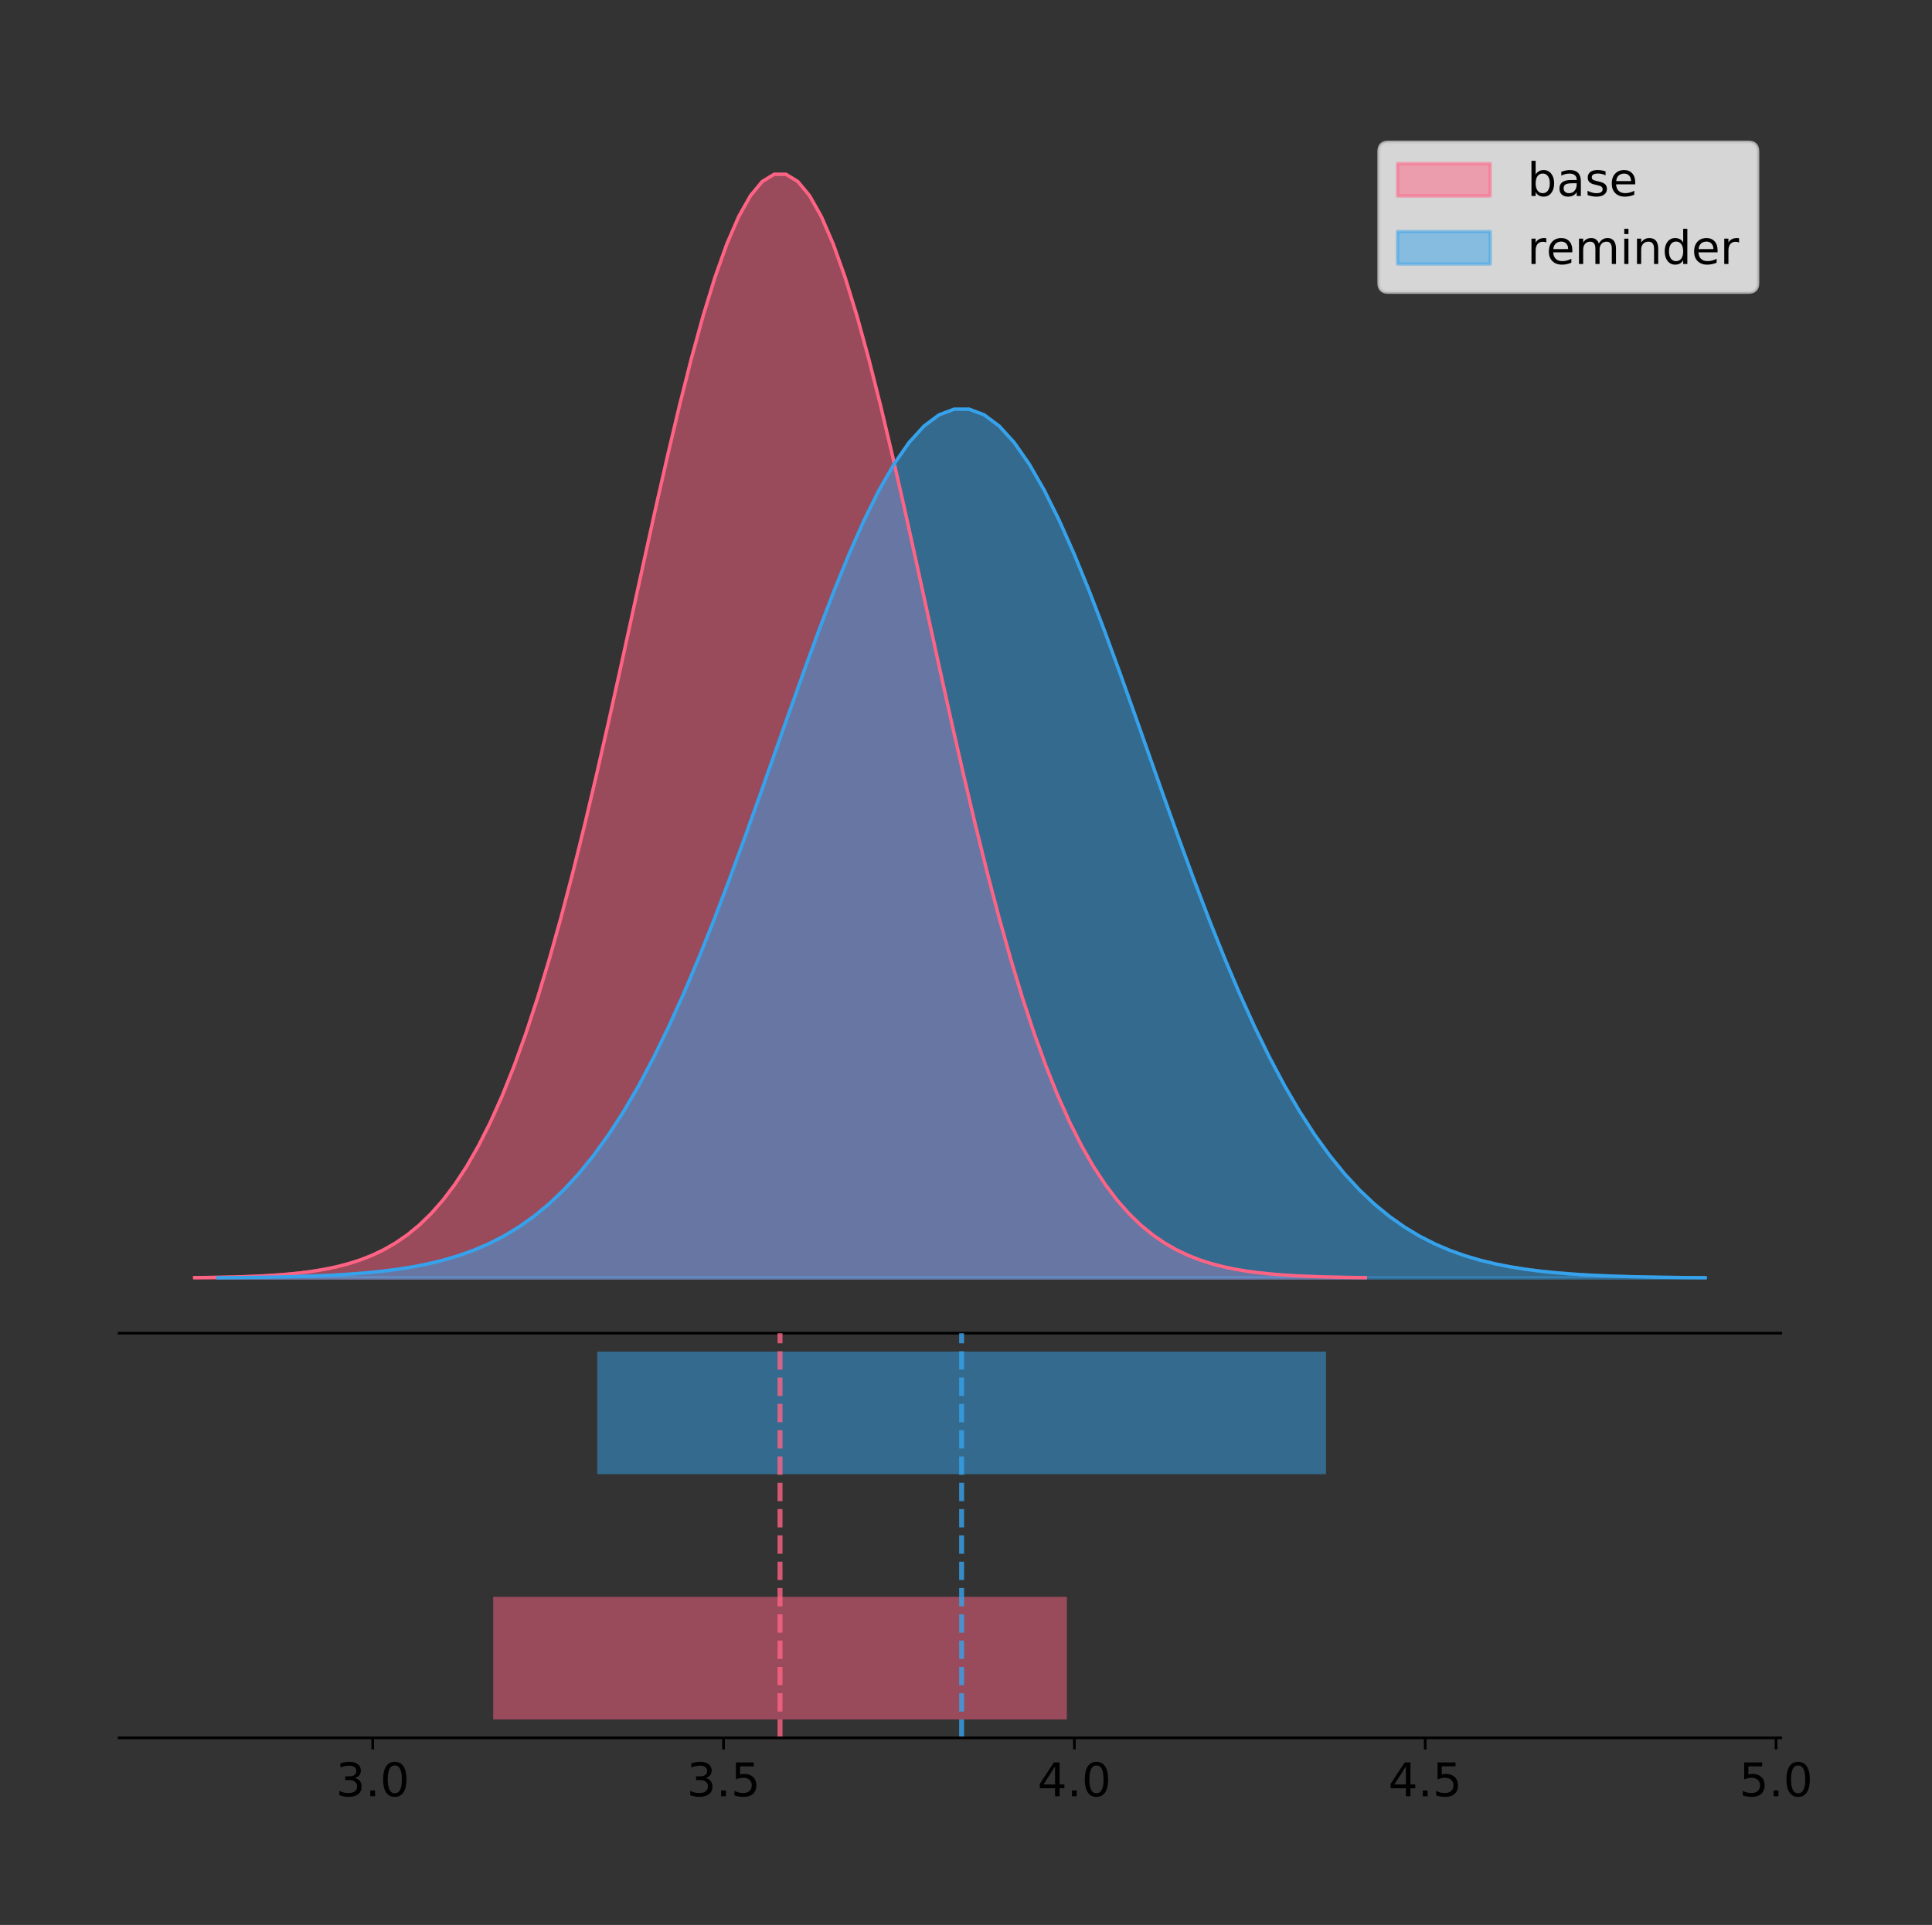 <?xml version="1.0" encoding="utf-8" standalone="no"?>
<!DOCTYPE svg PUBLIC "-//W3C//DTD SVG 1.1//EN"
  "http://www.w3.org/Graphics/SVG/1.1/DTD/svg11.dtd">
<!-- Created with matplotlib (https://matplotlib.org/) -->
<svg height="581.789pt" version="1.1" viewBox="0 0 583.9 581.789" width="583.9pt" xmlns="http://www.w3.org/2000/svg" xmlns:xlink="http://www.w3.org/1999/xlink">
 <rect x="0" y="0" width="583.9" height="581.789" fill="#333333" stroke="none"/>
 <defs>
  <style type="text/css">
*{stroke-linecap:butt;stroke-linejoin:round;}
  </style>
 </defs>
 <g id="figure_1">
  <g id="patch_1">
   <path d="M 0 581.789 
L 583.9 581.789 
L 583.9 0 
L 0 0 
z
" style="fill:none;"/>
  </g>
  <g id="axes_1">
   <g id="patch_2">
    <path d="M 36 402.93 
L 538.2 402.93 
L 538.2 36 
L 36 36 
z
" style="fill:none;"/>
   </g>
   <g id="PolyCollection_1">
    <defs>
     <path d="M 58.827 -195.538 
L 58.827 -195.65 
L 62.401 -195.692 
L 65.975 -195.749 
L 69.55 -195.825 
L 73.124 -195.925 
L 76.698 -196.058 
L 80.272 -196.23 
L 83.846 -196.455 
L 87.42 -196.744 
L 90.994 -197.115 
L 94.568 -197.585 
L 98.142 -198.179 
L 101.716 -198.923 
L 105.29 -199.848 
L 108.864 -200.99 
L 112.438 -202.39 
L 116.013 -204.093 
L 119.587 -206.151 
L 123.161 -208.617 
L 126.735 -211.552 
L 130.309 -215.017 
L 133.883 -219.078 
L 137.457 -223.801 
L 141.031 -229.25 
L 144.605 -235.488 
L 148.179 -242.572 
L 151.753 -250.552 
L 155.327 -259.468 
L 158.901 -269.344 
L 162.476 -280.192 
L 166.05 -292.002 
L 169.624 -304.744 
L 173.198 -318.365 
L 176.772 -332.786 
L 180.346 -347.901 
L 183.92 -363.58 
L 187.494 -379.667 
L 191.068 -395.98 
L 194.642 -412.318 
L 198.216 -428.462 
L 201.79 -444.18 
L 205.365 -459.23 
L 208.939 -473.372 
L 212.513 -486.366 
L 216.087 -497.987 
L 219.661 -508.025 
L 223.235 -516.294 
L 226.809 -522.64 
L 230.383 -526.94 
L 233.957 -529.111 
L 237.531 -529.111 
L 241.105 -526.94 
L 244.679 -522.64 
L 248.253 -516.294 
L 251.828 -508.025 
L 255.402 -497.987 
L 258.976 -486.366 
L 262.55 -473.372 
L 266.124 -459.23 
L 269.698 -444.18 
L 273.272 -428.462 
L 276.846 -412.318 
L 280.42 -395.98 
L 283.994 -379.667 
L 287.568 -363.58 
L 291.142 -347.901 
L 294.716 -332.786 
L 298.291 -318.365 
L 301.865 -304.744 
L 305.439 -292.002 
L 309.013 -280.192 
L 312.587 -269.344 
L 316.161 -259.468 
L 319.735 -250.552 
L 323.309 -242.572 
L 326.883 -235.488 
L 330.457 -229.25 
L 334.031 -223.801 
L 337.605 -219.078 
L 341.18 -215.017 
L 344.754 -211.552 
L 348.328 -208.617 
L 351.902 -206.151 
L 355.476 -204.093 
L 359.05 -202.39 
L 362.624 -200.99 
L 366.198 -199.848 
L 369.772 -198.923 
L 373.346 -198.179 
L 376.92 -197.585 
L 380.494 -197.115 
L 384.068 -196.744 
L 387.643 -196.455 
L 391.217 -196.23 
L 394.791 -196.058 
L 398.365 -195.925 
L 401.939 -195.825 
L 405.513 -195.749 
L 409.087 -195.692 
L 412.661 -195.65 
L 412.661 -195.538 
L 412.661 -195.538 
L 409.087 -195.538 
L 405.513 -195.538 
L 401.939 -195.538 
L 398.365 -195.538 
L 394.791 -195.538 
L 391.217 -195.538 
L 387.643 -195.538 
L 384.068 -195.538 
L 380.494 -195.538 
L 376.92 -195.538 
L 373.346 -195.538 
L 369.772 -195.538 
L 366.198 -195.538 
L 362.624 -195.538 
L 359.05 -195.538 
L 355.476 -195.538 
L 351.902 -195.538 
L 348.328 -195.538 
L 344.754 -195.538 
L 341.18 -195.538 
L 337.605 -195.538 
L 334.031 -195.538 
L 330.457 -195.538 
L 326.883 -195.538 
L 323.309 -195.538 
L 319.735 -195.538 
L 316.161 -195.538 
L 312.587 -195.538 
L 309.013 -195.538 
L 305.439 -195.538 
L 301.865 -195.538 
L 298.291 -195.538 
L 294.716 -195.538 
L 291.142 -195.538 
L 287.568 -195.538 
L 283.994 -195.538 
L 280.42 -195.538 
L 276.846 -195.538 
L 273.272 -195.538 
L 269.698 -195.538 
L 266.124 -195.538 
L 262.55 -195.538 
L 258.976 -195.538 
L 255.402 -195.538 
L 251.828 -195.538 
L 248.253 -195.538 
L 244.679 -195.538 
L 241.105 -195.538 
L 237.531 -195.538 
L 233.957 -195.538 
L 230.383 -195.538 
L 226.809 -195.538 
L 223.235 -195.538 
L 219.661 -195.538 
L 216.087 -195.538 
L 212.513 -195.538 
L 208.939 -195.538 
L 205.365 -195.538 
L 201.79 -195.538 
L 198.216 -195.538 
L 194.642 -195.538 
L 191.068 -195.538 
L 187.494 -195.538 
L 183.92 -195.538 
L 180.346 -195.538 
L 176.772 -195.538 
L 173.198 -195.538 
L 169.624 -195.538 
L 166.05 -195.538 
L 162.476 -195.538 
L 158.901 -195.538 
L 155.327 -195.538 
L 151.753 -195.538 
L 148.179 -195.538 
L 144.605 -195.538 
L 141.031 -195.538 
L 137.457 -195.538 
L 133.883 -195.538 
L 130.309 -195.538 
L 126.735 -195.538 
L 123.161 -195.538 
L 119.587 -195.538 
L 116.013 -195.538 
L 112.438 -195.538 
L 108.864 -195.538 
L 105.29 -195.538 
L 101.716 -195.538 
L 98.142 -195.538 
L 94.568 -195.538 
L 90.994 -195.538 
L 87.42 -195.538 
L 83.846 -195.538 
L 80.272 -195.538 
L 76.698 -195.538 
L 73.124 -195.538 
L 69.55 -195.538 
L 65.975 -195.538 
L 62.401 -195.538 
L 58.827 -195.538 
z
" id="mee5bdfea64" style="stroke:#ff6384;stroke-opacity:0.5;"/>
    </defs>
    <g clip-path="url(#pe4d42eb34f)">
     <use style="fill:#ff6384;fill-opacity:0.5;stroke:#ff6384;stroke-opacity:0.5;" x="0" xlink:href="#mee5bdfea64" y="581.789"/>
    </g>
   </g>
   <g id="PolyCollection_2">
    <defs>
     <path d="M 65.879 -195.538 
L 65.879 -195.626 
L 70.42 -195.659 
L 74.96 -195.704 
L 79.5 -195.764 
L 84.041 -195.843 
L 88.581 -195.947 
L 93.121 -196.083 
L 97.662 -196.26 
L 102.202 -196.488 
L 106.742 -196.779 
L 111.283 -197.15 
L 115.823 -197.617 
L 120.363 -198.203 
L 124.904 -198.931 
L 129.444 -199.83 
L 133.984 -200.932 
L 138.525 -202.273 
L 143.065 -203.892 
L 147.605 -205.834 
L 152.146 -208.144 
L 156.686 -210.872 
L 161.226 -214.068 
L 165.767 -217.786 
L 170.307 -222.075 
L 174.847 -226.986 
L 179.388 -232.563 
L 183.928 -238.844 
L 188.468 -245.862 
L 193.009 -253.637 
L 197.549 -262.176 
L 202.089 -271.473 
L 206.63 -281.504 
L 211.17 -292.226 
L 215.711 -303.577 
L 220.251 -315.476 
L 224.791 -327.818 
L 229.332 -340.481 
L 233.872 -353.323 
L 238.412 -366.184 
L 242.953 -378.892 
L 247.493 -391.265 
L 252.033 -403.112 
L 256.574 -414.244 
L 261.114 -424.473 
L 265.654 -433.621 
L 270.195 -441.522 
L 274.735 -448.032 
L 279.275 -453.027 
L 283.816 -456.412 
L 288.356 -458.121 
L 292.896 -458.121 
L 297.437 -456.412 
L 301.977 -453.027 
L 306.517 -448.032 
L 311.058 -441.522 
L 315.598 -433.621 
L 320.138 -424.473 
L 324.679 -414.244 
L 329.219 -403.112 
L 333.759 -391.265 
L 338.3 -378.892 
L 342.84 -366.184 
L 347.38 -353.323 
L 351.921 -340.481 
L 356.461 -327.818 
L 361.001 -315.476 
L 365.542 -303.577 
L 370.082 -292.226 
L 374.622 -281.504 
L 379.163 -271.473 
L 383.703 -262.176 
L 388.243 -253.637 
L 392.784 -245.862 
L 397.324 -238.844 
L 401.864 -232.563 
L 406.405 -226.986 
L 410.945 -222.075 
L 415.485 -217.786 
L 420.026 -214.068 
L 424.566 -210.872 
L 429.106 -208.144 
L 433.647 -205.834 
L 438.187 -203.892 
L 442.727 -202.273 
L 447.268 -200.932 
L 451.808 -199.83 
L 456.348 -198.931 
L 460.889 -198.203 
L 465.429 -197.617 
L 469.969 -197.15 
L 474.51 -196.779 
L 479.05 -196.488 
L 483.59 -196.26 
L 488.131 -196.083 
L 492.671 -195.947 
L 497.211 -195.843 
L 501.752 -195.764 
L 506.292 -195.704 
L 510.832 -195.659 
L 515.373 -195.626 
L 515.373 -195.538 
L 515.373 -195.538 
L 510.832 -195.538 
L 506.292 -195.538 
L 501.752 -195.538 
L 497.211 -195.538 
L 492.671 -195.538 
L 488.131 -195.538 
L 483.59 -195.538 
L 479.05 -195.538 
L 474.51 -195.538 
L 469.969 -195.538 
L 465.429 -195.538 
L 460.889 -195.538 
L 456.348 -195.538 
L 451.808 -195.538 
L 447.268 -195.538 
L 442.727 -195.538 
L 438.187 -195.538 
L 433.647 -195.538 
L 429.106 -195.538 
L 424.566 -195.538 
L 420.026 -195.538 
L 415.485 -195.538 
L 410.945 -195.538 
L 406.405 -195.538 
L 401.864 -195.538 
L 397.324 -195.538 
L 392.784 -195.538 
L 388.243 -195.538 
L 383.703 -195.538 
L 379.163 -195.538 
L 374.622 -195.538 
L 370.082 -195.538 
L 365.542 -195.538 
L 361.001 -195.538 
L 356.461 -195.538 
L 351.921 -195.538 
L 347.38 -195.538 
L 342.84 -195.538 
L 338.3 -195.538 
L 333.759 -195.538 
L 329.219 -195.538 
L 324.679 -195.538 
L 320.138 -195.538 
L 315.598 -195.538 
L 311.058 -195.538 
L 306.517 -195.538 
L 301.977 -195.538 
L 297.437 -195.538 
L 292.896 -195.538 
L 288.356 -195.538 
L 283.816 -195.538 
L 279.275 -195.538 
L 274.735 -195.538 
L 270.195 -195.538 
L 265.654 -195.538 
L 261.114 -195.538 
L 256.574 -195.538 
L 252.033 -195.538 
L 247.493 -195.538 
L 242.953 -195.538 
L 238.412 -195.538 
L 233.872 -195.538 
L 229.332 -195.538 
L 224.791 -195.538 
L 220.251 -195.538 
L 215.711 -195.538 
L 211.17 -195.538 
L 206.63 -195.538 
L 202.089 -195.538 
L 197.549 -195.538 
L 193.009 -195.538 
L 188.468 -195.538 
L 183.928 -195.538 
L 179.388 -195.538 
L 174.847 -195.538 
L 170.307 -195.538 
L 165.767 -195.538 
L 161.226 -195.538 
L 156.686 -195.538 
L 152.146 -195.538 
L 147.605 -195.538 
L 143.065 -195.538 
L 138.525 -195.538 
L 133.984 -195.538 
L 129.444 -195.538 
L 124.904 -195.538 
L 120.363 -195.538 
L 115.823 -195.538 
L 111.283 -195.538 
L 106.742 -195.538 
L 102.202 -195.538 
L 97.662 -195.538 
L 93.121 -195.538 
L 88.581 -195.538 
L 84.041 -195.538 
L 79.5 -195.538 
L 74.96 -195.538 
L 70.42 -195.538 
L 65.879 -195.538 
z
" id="m70db205bb0" style="stroke:#36a2eb;stroke-opacity:0.5;"/>
    </defs>
    <g clip-path="url(#pe4d42eb34f)">
     <use style="fill:#36a2eb;fill-opacity:0.5;stroke:#36a2eb;stroke-opacity:0.5;" x="0" xlink:href="#m70db205bb0" y="581.789"/>
    </g>
   </g>
   <g id="line2d_1">
    <path clip-path="url(#pe4d42eb34f)" d="M 58.827 386.139 
L 62.401 386.097 
L 65.975 386.04 
L 69.55 385.965 
L 73.124 385.864 
L 76.698 385.732 
L 80.272 385.559 
L 83.846 385.334 
L 87.42 385.045 
L 90.994 384.675 
L 94.568 384.204 
L 98.142 383.61 
L 101.716 382.867 
L 105.29 381.941 
L 108.864 380.799 
L 112.438 379.399 
L 116.013 377.696 
L 119.587 375.639 
L 123.161 373.172 
L 126.735 370.238 
L 130.309 366.772 
L 133.883 362.711 
L 137.457 357.989 
L 141.031 352.539 
L 144.605 346.301 
L 148.179 339.217 
L 151.753 331.237 
L 155.327 322.322 
L 158.901 312.445 
L 162.476 301.597 
L 166.05 289.787 
L 169.624 277.045 
L 173.198 263.424 
L 176.772 249.004 
L 180.346 233.888 
L 183.92 218.209 
L 187.494 202.123 
L 191.068 185.809 
L 194.642 169.471 
L 198.216 153.327 
L 201.79 137.61 
L 205.365 122.559 
L 208.939 108.418 
L 212.513 95.423 
L 216.087 83.803 
L 219.661 73.765 
L 223.235 65.495 
L 226.809 59.15 
L 230.383 54.85 
L 233.957 52.679 
L 237.531 52.679 
L 241.105 54.85 
L 244.679 59.15 
L 248.253 65.495 
L 251.828 73.765 
L 255.402 83.803 
L 258.976 95.423 
L 262.55 108.418 
L 266.124 122.559 
L 269.698 137.61 
L 273.272 153.327 
L 276.846 169.471 
L 280.42 185.809 
L 283.994 202.123 
L 287.568 218.209 
L 291.142 233.888 
L 294.716 249.004 
L 298.291 263.424 
L 301.865 277.045 
L 305.439 289.787 
L 309.013 301.597 
L 312.587 312.445 
L 316.161 322.322 
L 319.735 331.237 
L 323.309 339.217 
L 326.883 346.301 
L 330.457 352.539 
L 334.031 357.989 
L 337.605 362.711 
L 341.18 366.772 
L 344.754 370.238 
L 348.328 373.172 
L 351.902 375.639 
L 355.476 377.696 
L 359.05 379.399 
L 362.624 380.799 
L 366.198 381.941 
L 369.772 382.867 
L 373.346 383.61 
L 376.92 384.204 
L 380.494 384.675 
L 384.068 385.045 
L 387.643 385.334 
L 391.217 385.559 
L 394.791 385.732 
L 398.365 385.864 
L 401.939 385.965 
L 405.513 386.04 
L 409.087 386.097 
L 412.661 386.139 
" style="fill:none;stroke:#ff6384;stroke-linecap:square;"/>
   </g>
   <g id="line2d_2">
    <path clip-path="url(#pe4d42eb34f)" d="M 65.879 386.163 
L 70.42 386.13 
L 74.96 386.085 
L 79.5 386.026 
L 84.041 385.947 
L 88.581 385.842 
L 93.121 385.706 
L 97.662 385.53 
L 102.202 385.302 
L 106.742 385.01 
L 111.283 384.64 
L 115.823 384.172 
L 120.363 383.587 
L 124.904 382.859 
L 129.444 381.96 
L 133.984 380.858 
L 138.525 379.517 
L 143.065 377.897 
L 147.605 375.956 
L 152.146 373.646 
L 156.686 370.918 
L 161.226 367.721 
L 165.767 364.003 
L 170.307 359.714 
L 174.847 354.803 
L 179.388 349.227 
L 183.928 342.945 
L 188.468 335.927 
L 193.009 328.152 
L 197.549 319.613 
L 202.089 310.316 
L 206.63 300.286 
L 211.17 289.564 
L 215.711 278.212 
L 220.251 266.314 
L 224.791 253.971 
L 229.332 241.308 
L 233.872 228.467 
L 238.412 215.605 
L 242.953 202.897 
L 247.493 190.525 
L 252.033 178.677 
L 256.574 167.545 
L 261.114 157.316 
L 265.654 148.169 
L 270.195 140.267 
L 274.735 133.757 
L 279.275 128.762 
L 283.816 125.377 
L 288.356 123.668 
L 292.896 123.668 
L 297.437 125.377 
L 301.977 128.762 
L 306.517 133.757 
L 311.058 140.267 
L 315.598 148.169 
L 320.138 157.316 
L 324.679 167.545 
L 329.219 178.677 
L 333.759 190.525 
L 338.3 202.897 
L 342.84 215.605 
L 347.38 228.467 
L 351.921 241.308 
L 356.461 253.971 
L 361.001 266.314 
L 365.542 278.212 
L 370.082 289.564 
L 374.622 300.286 
L 379.163 310.316 
L 383.703 319.613 
L 388.243 328.152 
L 392.784 335.927 
L 397.324 342.945 
L 401.864 349.227 
L 406.405 354.803 
L 410.945 359.714 
L 415.485 364.003 
L 420.026 367.721 
L 424.566 370.918 
L 429.106 373.646 
L 433.647 375.956 
L 438.187 377.897 
L 442.727 379.517 
L 447.268 380.858 
L 451.808 381.96 
L 456.348 382.859 
L 460.889 383.587 
L 465.429 384.172 
L 469.969 384.64 
L 474.51 385.01 
L 479.05 385.302 
L 483.59 385.53 
L 488.131 385.706 
L 492.671 385.842 
L 497.211 385.947 
L 501.752 386.026 
L 506.292 386.085 
L 510.832 386.13 
L 515.373 386.163 
" style="fill:none;stroke:#36a2eb;stroke-linecap:square;"/>
   </g>
   <g id="patch_3">
    <path d="M 36 402.93 
L 538.2 402.93 
" style="fill:none;stroke:#000000;stroke-linecap:square;stroke-linejoin:miter;stroke-width:0.8;"/>
   </g>
   <g id="legend_1">
    <g id="patch_4">
     <path d="M 419.578 88.299 
L 528.4 88.299 
Q 531.2 88.299 531.2 85.499 
L 531.2 45.8 
Q 531.2 43 528.4 43 
L 419.578 43 
Q 416.778 43 416.778 45.8 
L 416.778 85.499 
Q 416.778 88.299 419.578 88.299 
z
" style="fill:#ffffff;opacity:0.8;stroke:#cccccc;stroke-linejoin:miter;"/>
    </g>
    <g id="patch_5">
     <path d="M 422.378 59.238 
L 450.378 59.238 
L 450.378 49.438 
L 422.378 49.438 
z
" style="fill:#ff6384;opacity:0.5;stroke:#ff6384;stroke-linejoin:miter;"/>
    </g>
    <g id="text_1">
     <!-- base -->
     <defs>
      <path d="M 48.688 27.297 
Q 48.688 37.203 44.609 42.844 
Q 40.531 48.484 33.406 48.484 
Q 26.266 48.484 22.188 42.844 
Q 18.109 37.203 18.109 27.297 
Q 18.109 17.391 22.188 11.75 
Q 26.266 6.109 33.406 6.109 
Q 40.531 6.109 44.609 11.75 
Q 48.688 17.391 48.688 27.297 
z
M 18.109 46.391 
Q 20.953 51.266 25.266 53.625 
Q 29.594 56 35.594 56 
Q 45.562 56 51.781 48.094 
Q 58.016 40.188 58.016 27.297 
Q 58.016 14.406 51.781 6.484 
Q 45.562 -1.422 35.594 -1.422 
Q 29.594 -1.422 25.266 0.953 
Q 20.953 3.328 18.109 8.203 
L 18.109 0 
L 9.078 0 
L 9.078 75.984 
L 18.109 75.984 
z
" id="DejaVuSans-98"/>
      <path d="M 34.281 27.484 
Q 23.391 27.484 19.188 25 
Q 14.984 22.516 14.984 16.5 
Q 14.984 11.719 18.141 8.906 
Q 21.297 6.109 26.703 6.109 
Q 34.188 6.109 38.703 11.406 
Q 43.219 16.703 43.219 25.484 
L 43.219 27.484 
z
M 52.203 31.203 
L 52.203 0 
L 43.219 0 
L 43.219 8.297 
Q 40.141 3.328 35.547 0.953 
Q 30.953 -1.422 24.312 -1.422 
Q 15.922 -1.422 10.953 3.297 
Q 6 8.016 6 15.922 
Q 6 25.141 12.172 29.828 
Q 18.359 34.516 30.609 34.516 
L 43.219 34.516 
L 43.219 35.406 
Q 43.219 41.609 39.141 45 
Q 35.062 48.391 27.688 48.391 
Q 23 48.391 18.547 47.266 
Q 14.109 46.141 10.016 43.891 
L 10.016 52.203 
Q 14.938 54.109 19.578 55.047 
Q 24.219 56 28.609 56 
Q 40.484 56 46.344 49.844 
Q 52.203 43.703 52.203 31.203 
z
" id="DejaVuSans-97"/>
      <path d="M 44.281 53.078 
L 44.281 44.578 
Q 40.484 46.531 36.375 47.5 
Q 32.281 48.484 27.875 48.484 
Q 21.188 48.484 17.844 46.438 
Q 14.5 44.391 14.5 40.281 
Q 14.5 37.156 16.891 35.375 
Q 19.281 33.594 26.516 31.984 
L 29.594 31.297 
Q 39.156 29.25 43.188 25.516 
Q 47.219 21.781 47.219 15.094 
Q 47.219 7.469 41.188 3.016 
Q 35.156 -1.422 24.609 -1.422 
Q 20.219 -1.422 15.453 -0.562 
Q 10.688 0.297 5.422 2 
L 5.422 11.281 
Q 10.406 8.688 15.234 7.391 
Q 20.062 6.109 24.812 6.109 
Q 31.156 6.109 34.562 8.281 
Q 37.984 10.453 37.984 14.406 
Q 37.984 18.062 35.516 20.016 
Q 33.062 21.969 24.703 23.781 
L 21.578 24.516 
Q 13.234 26.266 9.516 29.906 
Q 5.812 33.547 5.812 39.891 
Q 5.812 47.609 11.281 51.797 
Q 16.75 56 26.812 56 
Q 31.781 56 36.172 55.266 
Q 40.578 54.547 44.281 53.078 
z
" id="DejaVuSans-115"/>
      <path d="M 56.203 29.594 
L 56.203 25.203 
L 14.891 25.203 
Q 15.484 15.922 20.484 11.062 
Q 25.484 6.203 34.422 6.203 
Q 39.594 6.203 44.453 7.469 
Q 49.312 8.734 54.109 11.281 
L 54.109 2.781 
Q 49.266 0.734 44.188 -0.344 
Q 39.109 -1.422 33.891 -1.422 
Q 20.797 -1.422 13.156 6.188 
Q 5.516 13.812 5.516 26.812 
Q 5.516 40.234 12.766 48.109 
Q 20.016 56 32.328 56 
Q 43.359 56 49.781 48.891 
Q 56.203 41.797 56.203 29.594 
z
M 47.219 32.234 
Q 47.125 39.594 43.094 43.984 
Q 39.062 48.391 32.422 48.391 
Q 24.906 48.391 20.391 44.141 
Q 15.875 39.891 15.188 32.172 
z
" id="DejaVuSans-101"/>
     </defs>
     <g transform="translate(461.578 59.238)scale(0.14 -0.14)">
      <use xlink:href="#DejaVuSans-98"/>
      <use x="63.477" xlink:href="#DejaVuSans-97"/>
      <use x="124.756" xlink:href="#DejaVuSans-115"/>
      <use x="176.855" xlink:href="#DejaVuSans-101"/>
     </g>
    </g>
    <g id="patch_6">
     <path d="M 422.378 79.787 
L 450.378 79.787 
L 450.378 69.987 
L 422.378 69.987 
z
" style="fill:#36a2eb;opacity:0.5;stroke:#36a2eb;stroke-linejoin:miter;"/>
    </g>
    <g id="text_2">
     <!-- reminder -->
     <defs>
      <path d="M 41.109 46.297 
Q 39.594 47.172 37.812 47.578 
Q 36.031 48 33.891 48 
Q 26.266 48 22.188 43.047 
Q 18.109 38.094 18.109 28.812 
L 18.109 0 
L 9.078 0 
L 9.078 54.688 
L 18.109 54.688 
L 18.109 46.188 
Q 20.953 51.172 25.484 53.578 
Q 30.031 56 36.531 56 
Q 37.453 56 38.578 55.875 
Q 39.703 55.766 41.062 55.516 
z
" id="DejaVuSans-114"/>
      <path d="M 52 44.188 
Q 55.375 50.25 60.062 53.125 
Q 64.75 56 71.094 56 
Q 79.641 56 84.281 50.016 
Q 88.922 44.047 88.922 33.016 
L 88.922 0 
L 79.891 0 
L 79.891 32.719 
Q 79.891 40.578 77.094 44.375 
Q 74.312 48.188 68.609 48.188 
Q 61.625 48.188 57.562 43.547 
Q 53.516 38.922 53.516 30.906 
L 53.516 0 
L 44.484 0 
L 44.484 32.719 
Q 44.484 40.625 41.703 44.406 
Q 38.922 48.188 33.109 48.188 
Q 26.219 48.188 22.156 43.531 
Q 18.109 38.875 18.109 30.906 
L 18.109 0 
L 9.078 0 
L 9.078 54.688 
L 18.109 54.688 
L 18.109 46.188 
Q 21.188 51.219 25.484 53.609 
Q 29.781 56 35.688 56 
Q 41.656 56 45.828 52.969 
Q 50 49.953 52 44.188 
z
" id="DejaVuSans-109"/>
      <path d="M 9.422 54.688 
L 18.406 54.688 
L 18.406 0 
L 9.422 0 
z
M 9.422 75.984 
L 18.406 75.984 
L 18.406 64.594 
L 9.422 64.594 
z
" id="DejaVuSans-105"/>
      <path d="M 54.891 33.016 
L 54.891 0 
L 45.906 0 
L 45.906 32.719 
Q 45.906 40.484 42.875 44.328 
Q 39.844 48.188 33.797 48.188 
Q 26.516 48.188 22.312 43.547 
Q 18.109 38.922 18.109 30.906 
L 18.109 0 
L 9.078 0 
L 9.078 54.688 
L 18.109 54.688 
L 18.109 46.188 
Q 21.344 51.125 25.703 53.562 
Q 30.078 56 35.797 56 
Q 45.219 56 50.047 50.172 
Q 54.891 44.344 54.891 33.016 
z
" id="DejaVuSans-110"/>
      <path d="M 45.406 46.391 
L 45.406 75.984 
L 54.391 75.984 
L 54.391 0 
L 45.406 0 
L 45.406 8.203 
Q 42.578 3.328 38.25 0.953 
Q 33.938 -1.422 27.875 -1.422 
Q 17.969 -1.422 11.734 6.484 
Q 5.516 14.406 5.516 27.297 
Q 5.516 40.188 11.734 48.094 
Q 17.969 56 27.875 56 
Q 33.938 56 38.25 53.625 
Q 42.578 51.266 45.406 46.391 
z
M 14.797 27.297 
Q 14.797 17.391 18.875 11.75 
Q 22.953 6.109 30.078 6.109 
Q 37.203 6.109 41.297 11.75 
Q 45.406 17.391 45.406 27.297 
Q 45.406 37.203 41.297 42.844 
Q 37.203 48.484 30.078 48.484 
Q 22.953 48.484 18.875 42.844 
Q 14.797 37.203 14.797 27.297 
z
" id="DejaVuSans-100"/>
     </defs>
     <g transform="translate(461.578 79.787)scale(0.14 -0.14)">
      <use xlink:href="#DejaVuSans-114"/>
      <use x="41.082" xlink:href="#DejaVuSans-101"/>
      <use x="102.605" xlink:href="#DejaVuSans-109"/>
      <use x="200.018" xlink:href="#DejaVuSans-105"/>
      <use x="227.801" xlink:href="#DejaVuSans-110"/>
      <use x="291.18" xlink:href="#DejaVuSans-100"/>
      <use x="354.656" xlink:href="#DejaVuSans-101"/>
      <use x="416.18" xlink:href="#DejaVuSans-114"/>
     </g>
    </g>
   </g>
  </g>
  <g id="axes_2">
   <g id="patch_7">
    <path d="M 36 525.24 
L 538.2 525.24 
L 538.2 402.93 
L 36 402.93 
z
" style="fill:none;"/>
   </g>
   <g id="patch_8">
    <path clip-path="url(#pb1e6f79a1a)" d="M 149.055 519.68 
L 322.433 519.68 
L 322.433 482.617 
L 149.055 482.617 
z
" style="fill:#ff6384;opacity:0.5;"/>
   </g>
   <g id="patch_9">
    <path clip-path="url(#pb1e6f79a1a)" d="M 180.5 445.553 
L 400.752 445.553 
L 400.752 408.49 
L 180.5 408.49 
z
" style="fill:#36a2eb;opacity:0.5;"/>
   </g>
   <g id="matplotlib.axis_1">
    <g id="xtick_1">
     <g id="line2d_3">
      <defs>
       <path d="M 0 0 
L 0 3.5 
" id="m3155a5ffdc" style="stroke:#000000;stroke-width:0.8;"/>
      </defs>
      <g>
       <use style="stroke:#000000;stroke-width:0.8;" x="112.642" xlink:href="#m3155a5ffdc" y="525.24"/>
      </g>
     </g>
     <g id="text_3">
      <!-- 3.0 -->
      <defs>
       <path d="M 40.578 39.312 
Q 47.656 37.797 51.625 33 
Q 55.609 28.219 55.609 21.188 
Q 55.609 10.406 48.188 4.484 
Q 40.766 -1.422 27.094 -1.422 
Q 22.516 -1.422 17.656 -0.516 
Q 12.797 0.391 7.625 2.203 
L 7.625 11.719 
Q 11.719 9.328 16.594 8.109 
Q 21.484 6.891 26.812 6.891 
Q 36.078 6.891 40.938 10.547 
Q 45.797 14.203 45.797 21.188 
Q 45.797 27.641 41.281 31.266 
Q 36.766 34.906 28.719 34.906 
L 20.219 34.906 
L 20.219 43.016 
L 29.109 43.016 
Q 36.375 43.016 40.234 45.922 
Q 44.094 48.828 44.094 54.297 
Q 44.094 59.906 40.109 62.906 
Q 36.141 65.922 28.719 65.922 
Q 24.656 65.922 20.016 65.031 
Q 15.375 64.156 9.812 62.312 
L 9.812 71.094 
Q 15.438 72.656 20.344 73.438 
Q 25.25 74.219 29.594 74.219 
Q 40.828 74.219 47.359 69.109 
Q 53.906 64.016 53.906 55.328 
Q 53.906 49.266 50.438 45.094 
Q 46.969 40.922 40.578 39.312 
z
" id="DejaVuSans-51"/>
       <path d="M 10.688 12.406 
L 21 12.406 
L 21 0 
L 10.688 0 
z
" id="DejaVuSans-46"/>
       <path d="M 31.781 66.406 
Q 24.172 66.406 20.328 58.906 
Q 16.5 51.422 16.5 36.375 
Q 16.5 21.391 20.328 13.891 
Q 24.172 6.391 31.781 6.391 
Q 39.453 6.391 43.281 13.891 
Q 47.125 21.391 47.125 36.375 
Q 47.125 51.422 43.281 58.906 
Q 39.453 66.406 31.781 66.406 
z
M 31.781 74.219 
Q 44.047 74.219 50.516 64.516 
Q 56.984 54.828 56.984 36.375 
Q 56.984 17.969 50.516 8.266 
Q 44.047 -1.422 31.781 -1.422 
Q 19.531 -1.422 13.062 8.266 
Q 6.594 17.969 6.594 36.375 
Q 6.594 54.828 13.062 64.516 
Q 19.531 74.219 31.781 74.219 
z
" id="DejaVuSans-48"/>
      </defs>
      <g transform="translate(101.509 542.878)scale(0.14 -0.14)">
       <use xlink:href="#DejaVuSans-51"/>
       <use x="63.623" xlink:href="#DejaVuSans-46"/>
       <use x="95.41" xlink:href="#DejaVuSans-48"/>
      </g>
     </g>
    </g>
    <g id="xtick_2">
     <g id="line2d_4">
      <g>
       <use style="stroke:#000000;stroke-width:0.8;" x="218.673" xlink:href="#m3155a5ffdc" y="525.24"/>
      </g>
     </g>
     <g id="text_4">
      <!-- 3.5 -->
      <defs>
       <path d="M 10.797 72.906 
L 49.516 72.906 
L 49.516 64.594 
L 19.828 64.594 
L 19.828 46.734 
Q 21.969 47.469 24.109 47.828 
Q 26.266 48.188 28.422 48.188 
Q 40.625 48.188 47.75 41.5 
Q 54.891 34.812 54.891 23.391 
Q 54.891 11.625 47.562 5.094 
Q 40.234 -1.422 26.906 -1.422 
Q 22.312 -1.422 17.547 -0.641 
Q 12.797 0.141 7.719 1.703 
L 7.719 11.625 
Q 12.109 9.234 16.797 8.062 
Q 21.484 6.891 26.703 6.891 
Q 35.156 6.891 40.078 11.328 
Q 45.016 15.766 45.016 23.391 
Q 45.016 31 40.078 35.438 
Q 35.156 39.891 26.703 39.891 
Q 22.75 39.891 18.812 39.016 
Q 14.891 38.141 10.797 36.281 
z
" id="DejaVuSans-53"/>
      </defs>
      <g transform="translate(207.541 542.878)scale(0.14 -0.14)">
       <use xlink:href="#DejaVuSans-51"/>
       <use x="63.623" xlink:href="#DejaVuSans-46"/>
       <use x="95.41" xlink:href="#DejaVuSans-53"/>
      </g>
     </g>
    </g>
    <g id="xtick_3">
     <g id="line2d_5">
      <g>
       <use style="stroke:#000000;stroke-width:0.8;" x="324.705" xlink:href="#m3155a5ffdc" y="525.24"/>
      </g>
     </g>
     <g id="text_5">
      <!-- 4.0 -->
      <defs>
       <path d="M 37.797 64.312 
L 12.891 25.391 
L 37.797 25.391 
z
M 35.203 72.906 
L 47.609 72.906 
L 47.609 25.391 
L 58.016 25.391 
L 58.016 17.188 
L 47.609 17.188 
L 47.609 0 
L 37.797 0 
L 37.797 17.188 
L 4.891 17.188 
L 4.891 26.703 
z
" id="DejaVuSans-52"/>
      </defs>
      <g transform="translate(313.572 542.878)scale(0.14 -0.14)">
       <use xlink:href="#DejaVuSans-52"/>
       <use x="63.623" xlink:href="#DejaVuSans-46"/>
       <use x="95.41" xlink:href="#DejaVuSans-48"/>
      </g>
     </g>
    </g>
    <g id="xtick_4">
     <g id="line2d_6">
      <g>
       <use style="stroke:#000000;stroke-width:0.8;" x="430.736" xlink:href="#m3155a5ffdc" y="525.24"/>
      </g>
     </g>
     <g id="text_6">
      <!-- 4.5 -->
      <g transform="translate(419.604 542.878)scale(0.14 -0.14)">
       <use xlink:href="#DejaVuSans-52"/>
       <use x="63.623" xlink:href="#DejaVuSans-46"/>
       <use x="95.41" xlink:href="#DejaVuSans-53"/>
      </g>
     </g>
    </g>
    <g id="xtick_5">
     <g id="line2d_7">
      <g>
       <use style="stroke:#000000;stroke-width:0.8;" x="536.767" xlink:href="#m3155a5ffdc" y="525.24"/>
      </g>
     </g>
     <g id="text_7">
      <!-- 5.0 -->
      <g transform="translate(525.635 542.878)scale(0.14 -0.14)">
       <use xlink:href="#DejaVuSans-53"/>
       <use x="63.623" xlink:href="#DejaVuSans-46"/>
       <use x="95.41" xlink:href="#DejaVuSans-48"/>
      </g>
     </g>
    </g>
   </g>
   <g id="line2d_8">
    <path clip-path="url(#pb1e6f79a1a)" d="M 235.744 525.24 
L 235.744 402.93 
" style="fill:none;stroke:#ff6384;stroke-dasharray:5.55,2.4;stroke-dashoffset:0;stroke-opacity:0.8;stroke-width:1.5;"/>
   </g>
   <g id="line2d_9">
    <path clip-path="url(#pb1e6f79a1a)" d="M 290.626 525.24 
L 290.626 402.93 
" style="fill:none;stroke:#36a2eb;stroke-dasharray:5.55,2.4;stroke-dashoffset:0;stroke-opacity:0.8;stroke-width:1.5;"/>
   </g>
   <g id="patch_10">
    <path d="M 36 525.24 
L 538.2 525.24 
" style="fill:none;stroke:#000000;stroke-linecap:square;stroke-linejoin:miter;stroke-width:0.8;"/>
   </g>
  </g>
 </g>
 <defs>
  <clipPath id="pe4d42eb34f">
   <rect height="366.93" width="502.2" x="36" y="36"/>
  </clipPath>
  <clipPath id="pb1e6f79a1a">
   <rect height="122.31" width="502.2" x="36" y="402.93"/>
  </clipPath>
 </defs>
</svg>
